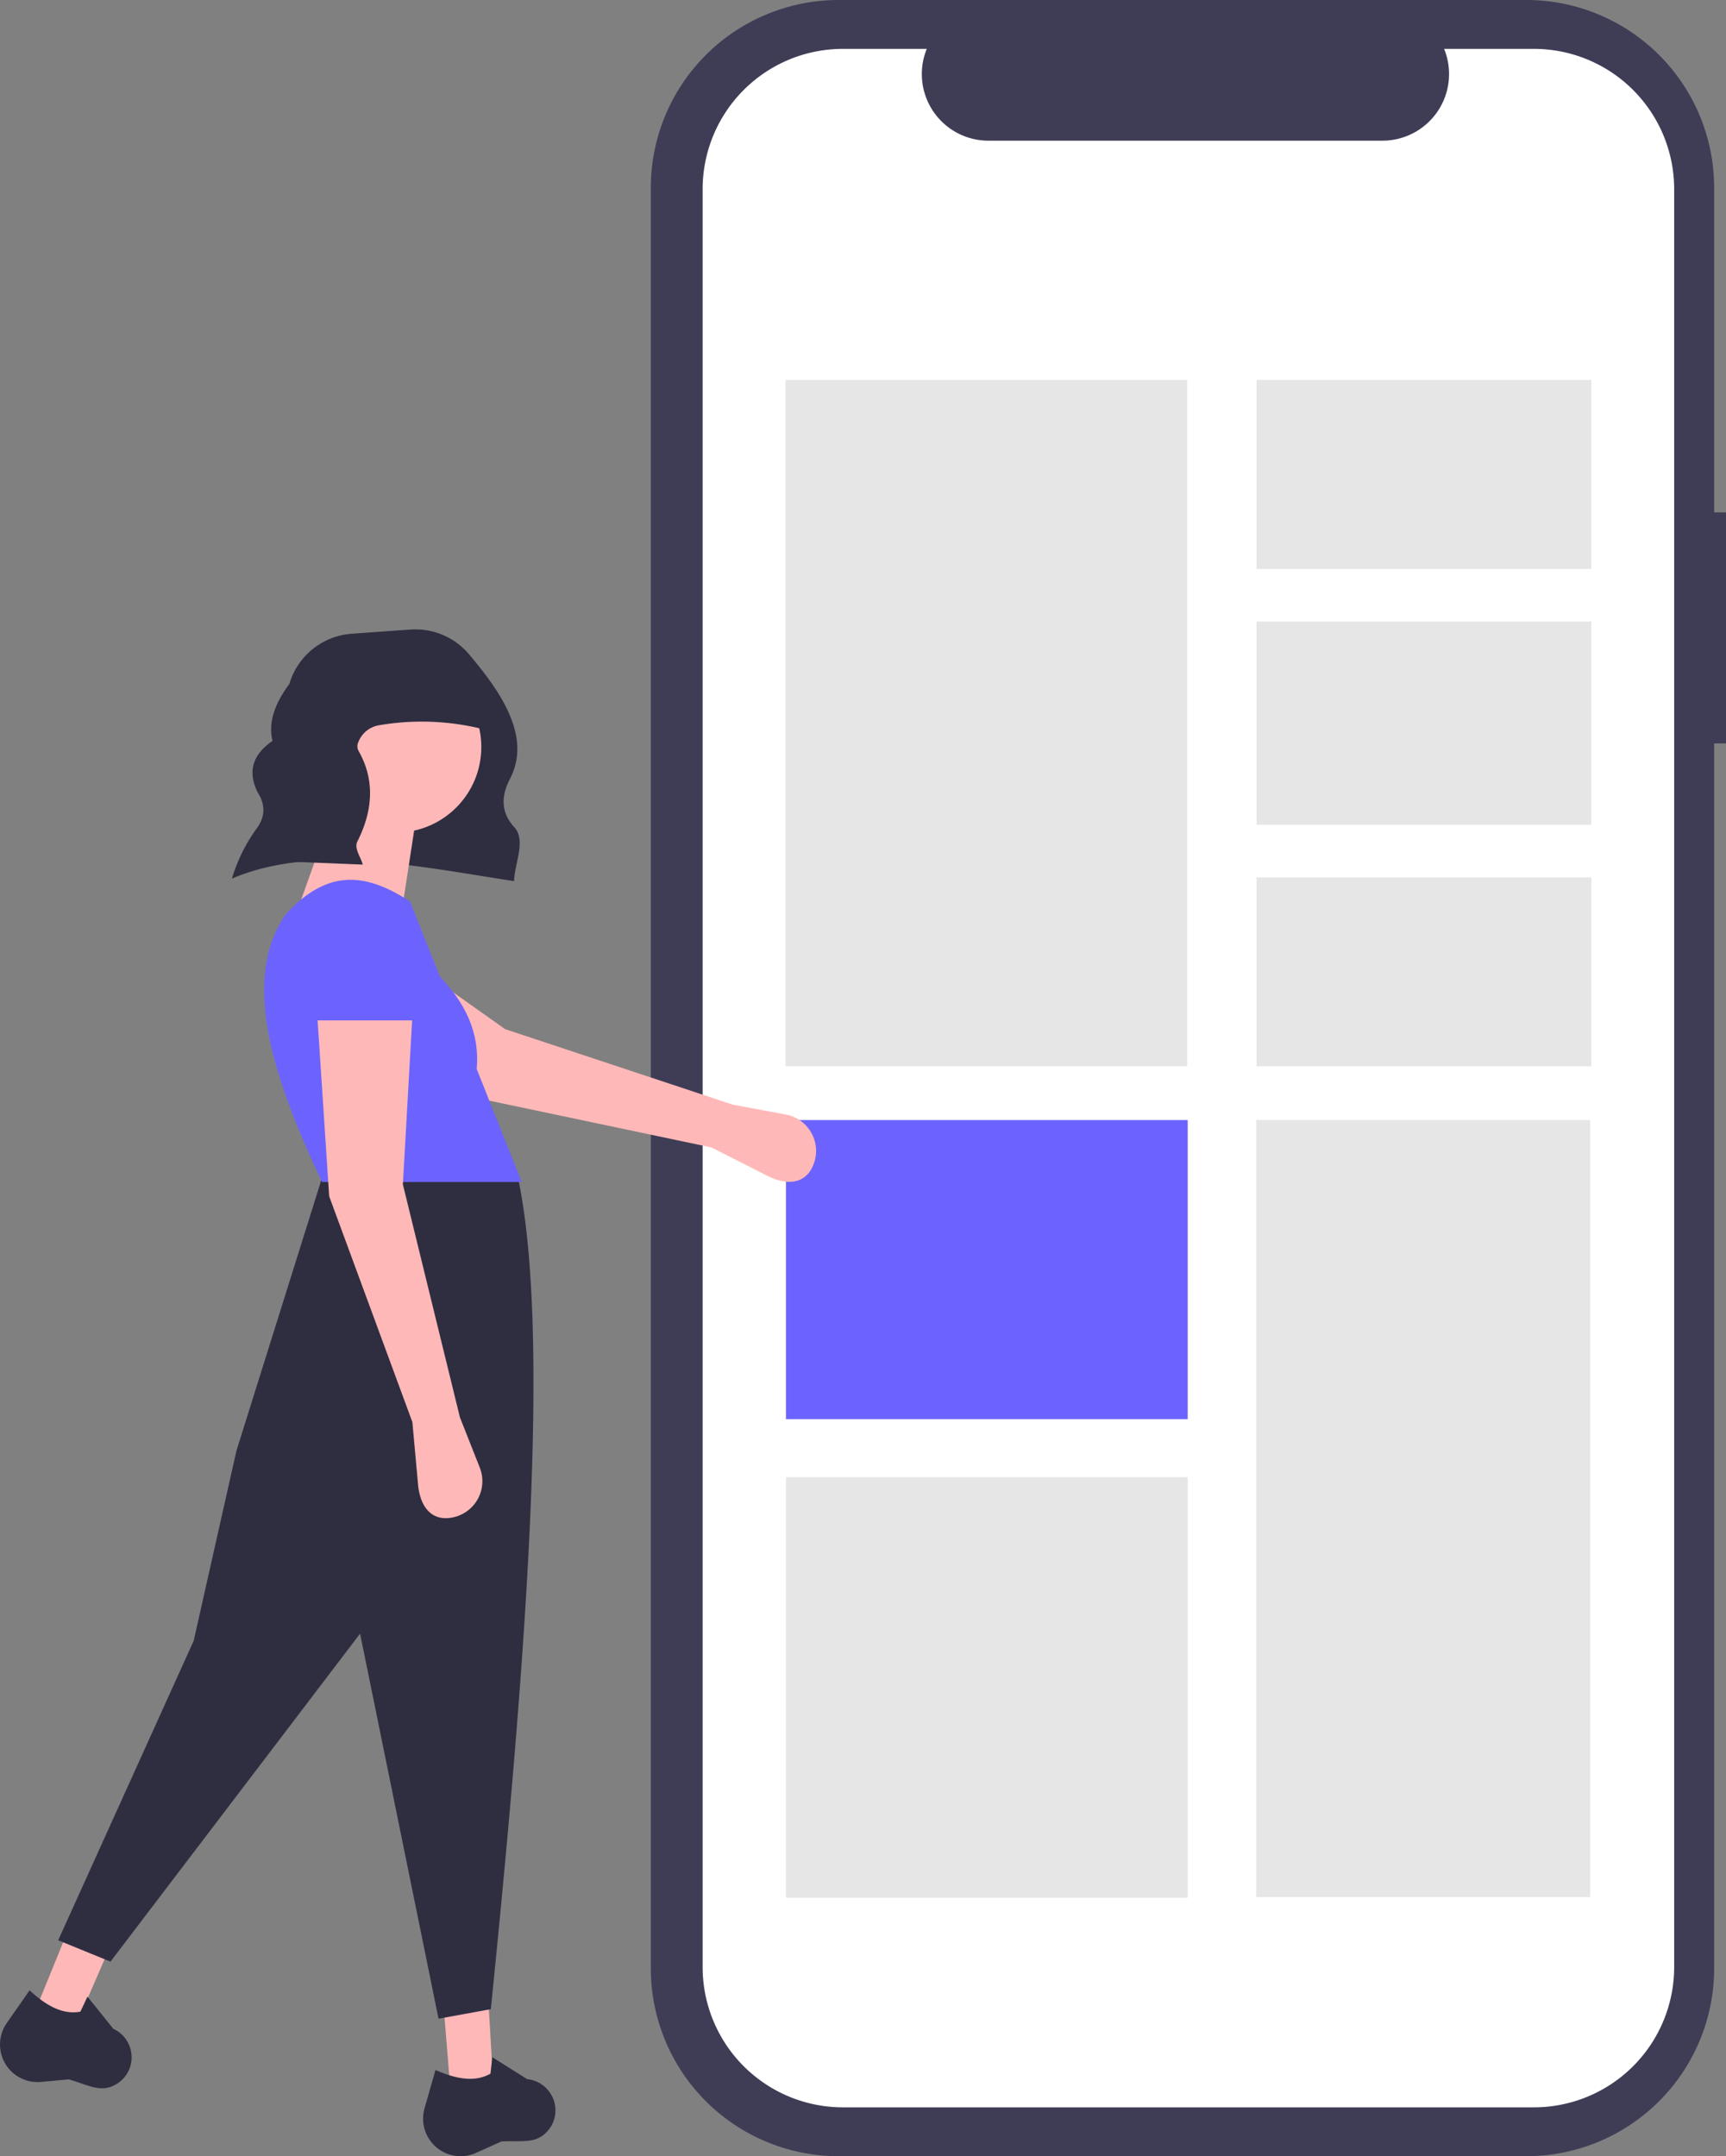 <svg data-name="Layer 1" xmlns="http://www.w3.org/2000/svg" width="582.54" height="727.778"><rect width="100%" height="100%" fill="#808080" stroke="none"/><path d="M582.54 172.947h-3.998V63.402A63.402 63.402 0 00515.14 0H283.053a63.402 63.402 0 00-63.402 63.402v600.974a63.402 63.402 0 0063.402 63.402H515.14a63.402 63.402 0 0063.402-63.402V250.923h3.998z" fill="#3f3d56"/><path d="M517.698 16.495h-30.295a22.495 22.495 0 01-20.827 30.99h-132.96a22.495 22.495 0 01-20.827-30.99h-28.295a47.348 47.348 0 00-47.348 47.348v600.092a47.348 47.348 0 0047.347 47.348h233.205a47.348 47.348 0 0047.348-47.348V63.843a47.348 47.348 0 00-47.348-47.348z" fill="#fff"/><path fill="#e6e6e6" d="M265.088 128.247h135.604v231.657H265.088zM423.99 378.051h112.706v262.268H423.99zM424.1 128.247h113.004v63.766H424.1zM424.1 209.771h113.004v68.609H424.1zM424.1 296.138h113.004v63.766H424.1z"/><path fill="#6c63ff" d="M265.256 378.051H400.86v100.955H265.256z"/><path fill="#e6e6e6" d="M265.256 498.576H400.86v141.955H265.256z"/><path d="M240.127 387.29l18.876 9.585c6.737 3.421 13.238 2.837 15.728-4.297a12.48 12.48 0 00-9.493-16.382l-17.94-3.349-76.829-25.49-46.54-33-17.06 27.18 53.776 29.018zM152.018 705.436l14.441-2.407-1.605-27.278h-15.243l2.407 29.685zM11.857 678.794l13.976 4.359 10.862-25.073-13.608-6.87-11.23 27.584z" fill="#ffb8b8"/><path d="M78.286 296.546c27.497-11.695 61.744-4.285 95.19.858.312-6.228 4.085-13.808.133-18.153-4.801-5.279-4.36-10.826-1.47-16.404 7.388-14.265-3.197-29.444-13.885-42.065a23.67 23.67 0 00-19.755-8.291l-19.797 1.414a23.71 23.71 0 00-21.053 16.946c-4.728 6.429-7.258 12.84-5.665 19.218-7.08 4.84-8.27 10.68-5.088 17.265 2.698 4.146 2.67 8.181-.123 12.105a55.891 55.891 0 00-8.31 16.506zM19.64 654.892l17.65 7.22 84.24-110.715 26.476 129.97 17.65-3.209c11.323-112.052 20.556-226.344 9.227-280.4l-65.386-2.808-29.685 94.67-14.441 64.183zM152.812 727.497a12.672 12.672 0 007.856-.835l8.578-3.86c7.194-.37 12.091 1.063 16.097-4.164a10.496 10.496 0 001.225-10.581 10.569 10.569 0 00-8.631-6.28l-11.783-7.425-.619 5.566c-5.385 3.051-11.779 1.733-18.554-1.237l-3.698 12.944a12.672 12.672 0 009.53 15.872zM6.139 700.945a12.672 12.672 0 007.7 1.762l9.368-.866c6.923 1.987 11.09 4.932 16.576 1.29a10.496 10.496 0 004.595-9.61 10.569 10.569 0 00-6.124-8.743l-8.734-10.849-2.392 5.064c-6.084 1.137-11.703-2.186-17.147-7.195l-7.7 11.041a12.672 12.672 0 003.858 18.106z" fill="#2f2e41"/><circle cx="133.565" cy="252.143" r="28.882" fill="#ffb8b8"/><path fill="#ffb8b8" d="M98.264 313.117l37.708-8.023 4.814-31.289-26.476-5.616-16.046 44.928z"/><path d="M108.694 398.962h67.392l-15.19-38.138c1.104-13.123-4.458-22.774-12.418-31.177l-10.1-25.355c-16.317-10.74-28.618-9.937-41.718 4.011-15.532 21.991-4.78 55.048 12.034 90.659z" fill="#6c63ff"/><path d="M139.181 479.993l1.917 21.082c.684 7.525 4.635 12.721 12.001 11.037a12.48 12.48 0 008.828-16.75l-6.7-16.974-19.255-78.624 3.21-56.962H107.09l4.011 60.974z" fill="#ffb8b8"/><path d="M88.577 290.446c3.105-28.136 11.062-52.096 24.87-71.017l2.067-.07v-.51l6.711.285 18.664-.627c-.437.454-.854.91-1.276 1.367l13.608.579 12.837 26.475a85.266 85.266 0 00-37.995-2.157 9.087 9.087 0 00-7.1 5.658 3.38 3.38 0 00.023 2.974c5.395 9.41 5.126 19.743-.357 30.593-1.196 2.369 1.102 5.22 1.822 7.833z" fill="#2f2e41"/><path d="M104.683 344.406h36.905l-2.587-24.074a16.7 16.7 0 00-15.853-16 16.7 16.7 0 00-17.522 16.026z" fill="#6c63ff"/></svg>